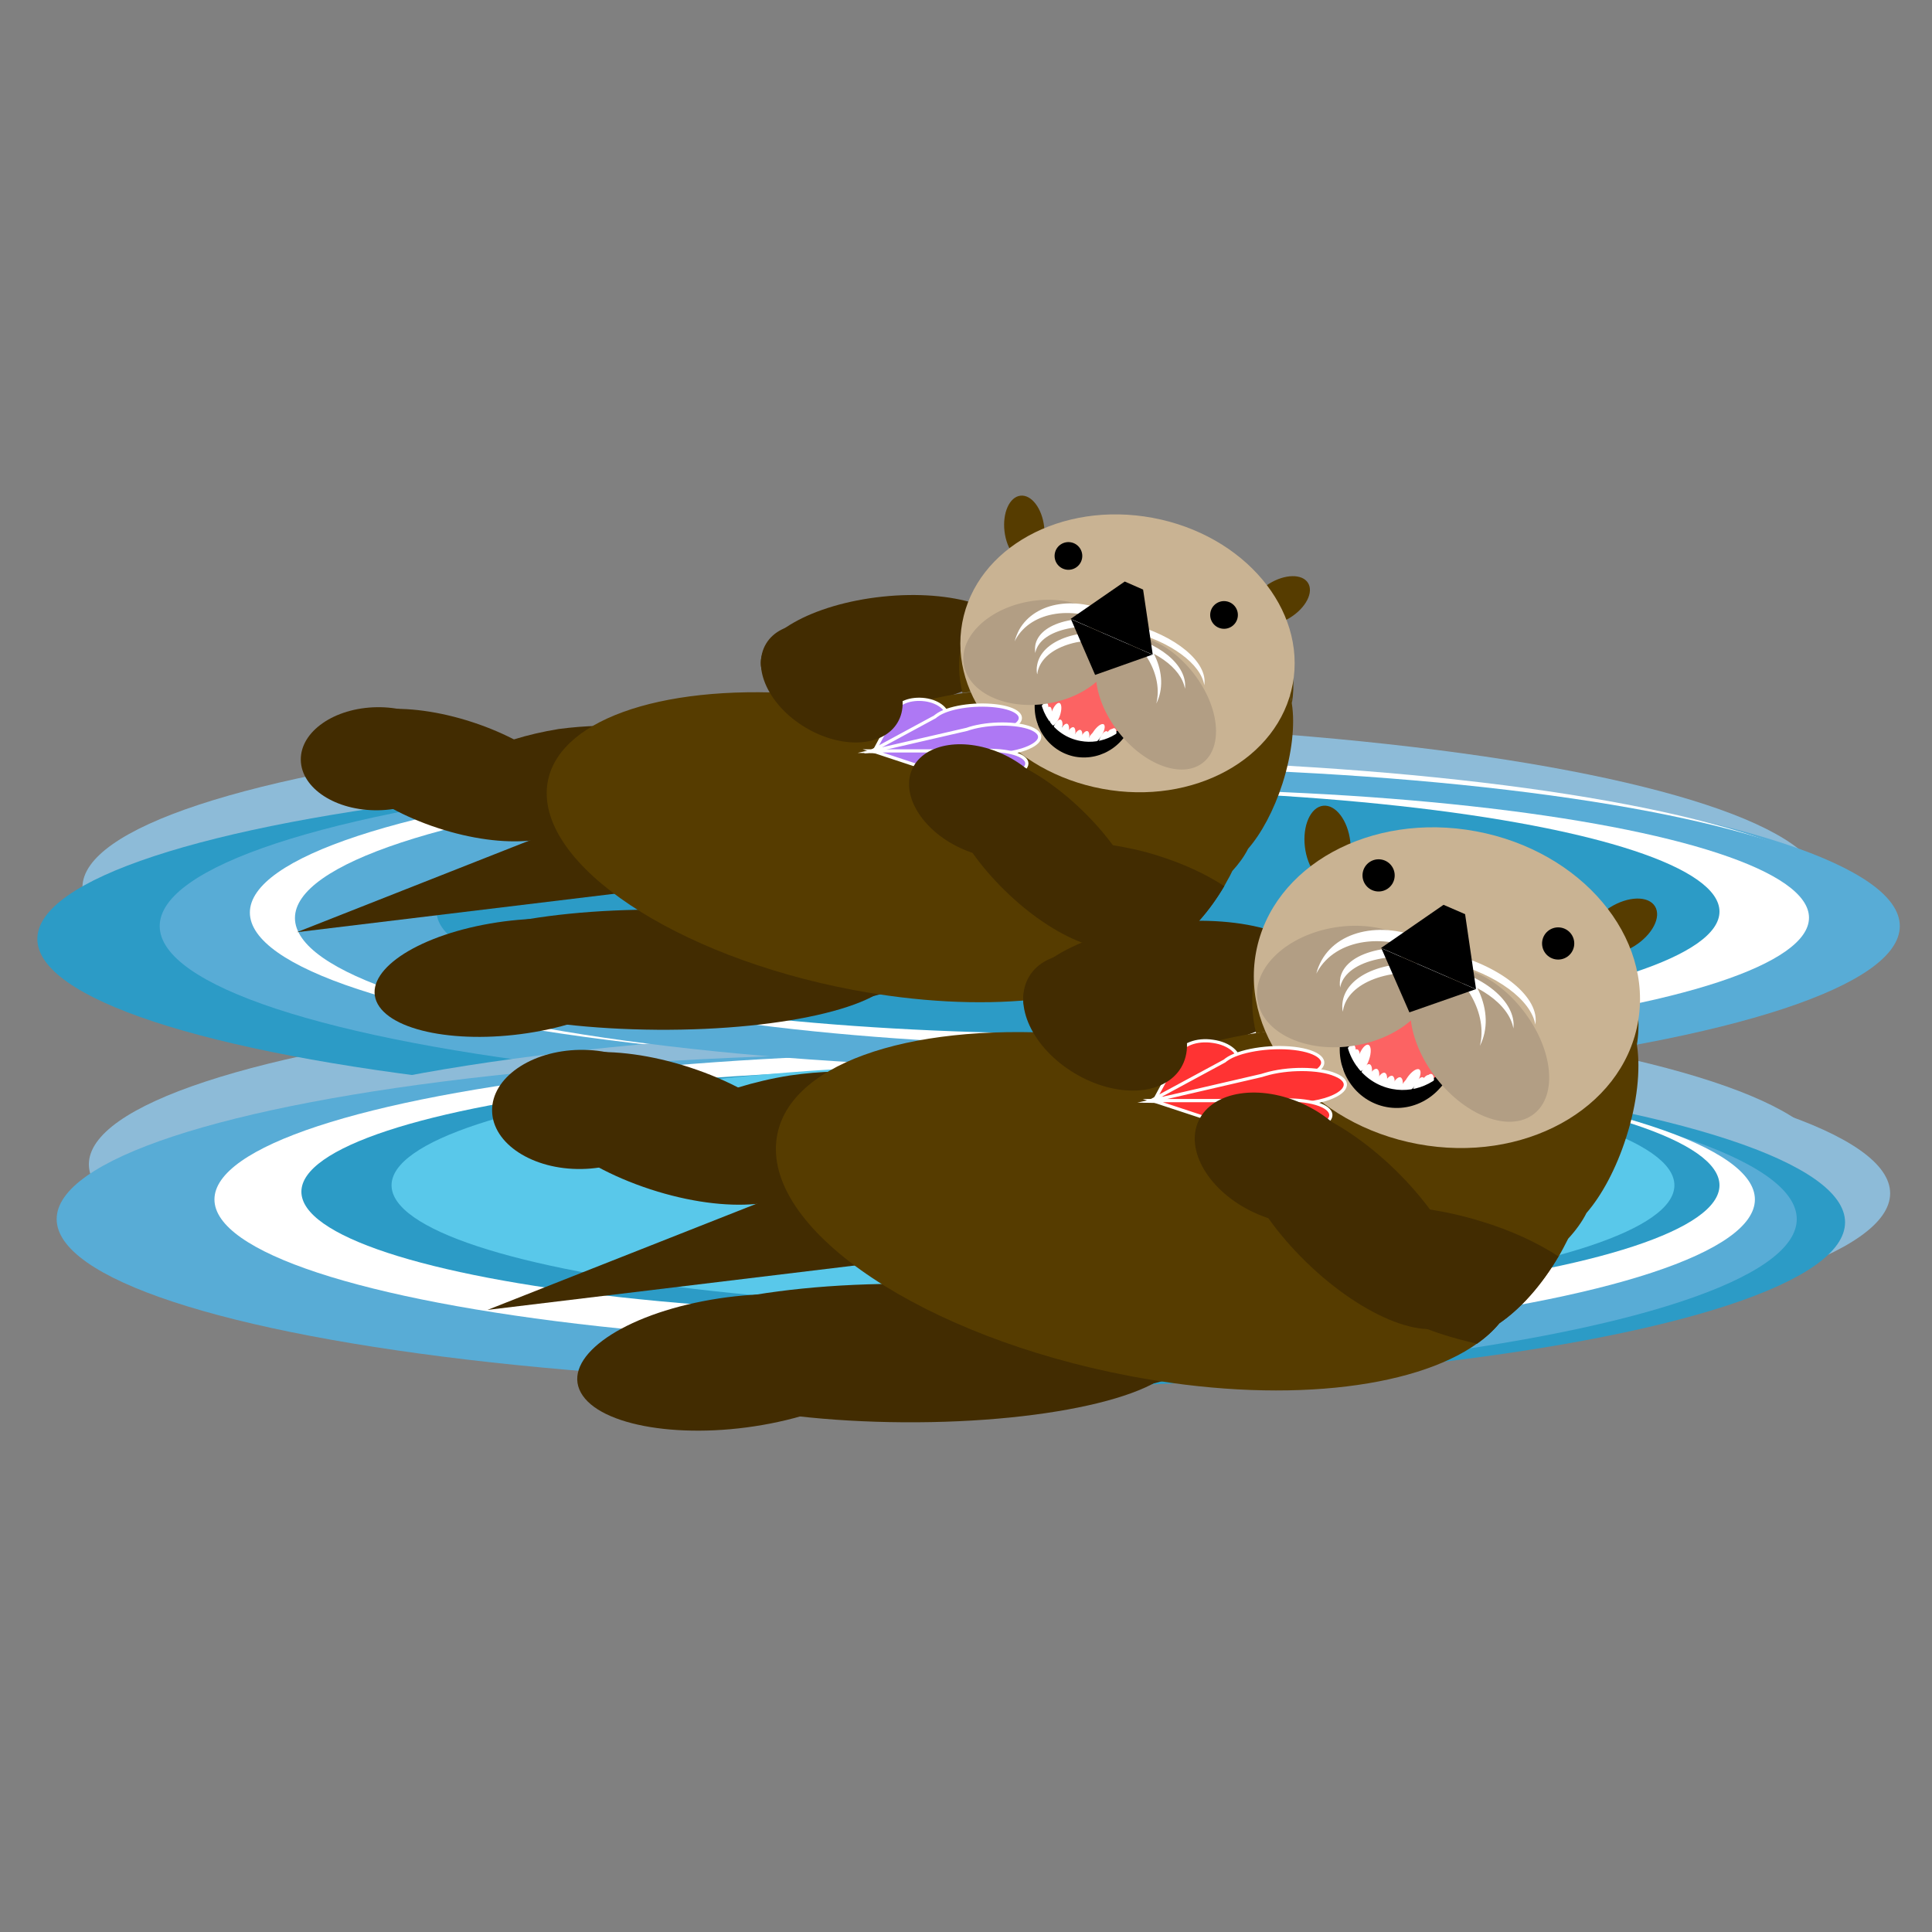 <?xml version="1.0" encoding="utf-8"?>
<!-- Generator: Adobe Illustrator 21.1.0, SVG Export Plug-In . SVG Version: 6.00 Build 0)  -->
<svg version="1.1" id="Layer_1" xmlns="http://www.w3.org/2000/svg" xmlns:xlink="http://www.w3.org/1999/xlink" x="0px" y="0px"
	 viewBox="0 0 600 600" style="enable-background:new 0 0 600 600;" xml:space="preserve">
<rect x="0" y="0" width="600" height="600" fill="#808080" stroke="none"/>
<style type="text/css">
	.st0{fill:#8DBBD8;}
	.st1{fill:#2C9BC6;}
	.st2{fill:#58ACD6;}
	.st3{fill:#FFFFFF;}
	.st4{fill:#59C8EA;}
	.st5{fill:#422C01;}
	.st6{fill:#563C00;}
	.st7{fill:#C9B393;}
	.st8{fill:#AE78F4;stroke:#FFFFFF;stroke-miterlimit:10;}
	.st9{fill:#FC6363;}
	.st10{fill:#B29E84;}
	.st11{fill:#FF3333;stroke:#FFFFFF;stroke-miterlimit:10;}
</style>
<ellipse class="st0" cx="295.8" cy="275.6" rx="270.2" ry="51.4"/>
<ellipse class="st0" cx="297.8" cy="361.6" rx="270.2" ry="51.4"/>
<ellipse class="st1" cx="281.8" cy="291.6" rx="270.2" ry="51.4"/>
<ellipse class="st2" cx="319.8" cy="287.6" rx="270.2" ry="51.4"/>
<ellipse class="st3" cx="327.8" cy="283.4" rx="250.2" ry="47.6"/>
<ellipse class="st0" cx="316.8" cy="370.6" rx="270.2" ry="51.4"/>
<ellipse class="st1" cx="302.8" cy="379.6" rx="270.2" ry="51.4"/>
<ellipse class="st2" cx="287.8" cy="378.6" rx="270.2" ry="51.4"/>
<ellipse class="st3" cx="305.8" cy="372.5" rx="239.2" ry="45.5"/>
<ellipse class="st2" cx="337.8" cy="285.1" rx="246.2" ry="46.9"/>
<ellipse class="st3" cx="351.7" cy="285" rx="210.1" ry="40"/>
<ellipse class="st1" cx="334.8" cy="283.1" rx="199.2" ry="37.9"/>
<ellipse class="st1" cx="334.8" cy="368.1" rx="199.2" ry="37.9"/>
<ellipse class="st1" cx="292.8" cy="370.1" rx="199.2" ry="37.9"/>
<ellipse class="st4" cx="320.8" cy="368.1" rx="199.2" ry="37.9"/>
<g>
	<polygon class="st5" points="92.2,289.5 192.9,249.8 199.6,276.5 	"/>
	<g>
		<path class="st5" d="M293.8,267.9c3.7,9.5,3.9,18.7,1.1,25.9c0.3,2.7-0.1,5.6-1.2,8.7c-4.5,1.6-9.3,3.2-14.3,4.6
			c-2.8,0.8-5.6,1.6-8.4,2.3c-33.4,8.5-64.1,9.2-70.7,1.3c-1.3-1.6-1.6-3.4-0.9-5.3c0.4-1.1,1-2.3,2-3.5c4.4-5.6,15-12.1,29.6-18.1
			c6.8-2.8,14.4-5.4,22.7-7.8C267.8,272,281.7,269.3,293.8,267.9z"/>
		<path class="st5" d="M278.2,301.6c-0.4,10.3-33.6,18.5-74.2,18.2s-73.1-8.8-72.7-19.1s33.6-18.5,74.2-18.2
			C246.1,282.7,278.6,291.3,278.2,301.6z"/>
		<path class="st5" d="M201,295.5c5,9.1-9.7,20.1-32.8,24.6c-23.1,4.5-45.9,0.8-50.9-8.3c-5-9.1,9.7-20.1,32.8-24.6
			S196,286.4,201,295.5z"/>
	</g>
	<g>
		<path class="st5" d="M196.4,225.9c-0.6,9-3,17.2-6.4,23.2c-0.6,2.5-1.6,5-2.9,7.5c-2.8,0.7-5.6,1.3-8.6,1.7
			c-1.7,0.3-3.3,0.5-5,0.6c-19.6,2-35.6-2.4-36.9-10.5c-0.2-1.6,0.1-3.2,1-4.9c0.5-0.9,1.1-1.8,1.9-2.7c3.8-4.3,11-8.3,20.2-11.2
			c4.2-1.3,8.9-2.4,13.8-3.2C181.9,225.3,189.8,225.1,196.4,225.9z"/>
		
			<ellipse transform="matrix(0.311 -0.95 0.95 0.311 -131.411 300.251)" class="st5" cx="141.5" cy="240.8" rx="17.3" ry="39.8"/>
		
			<ellipse transform="matrix(1 -1.602340e-02 1.602340e-02 1 -3.76 1.909)" class="st5" cx="117.2" cy="235.6" rx="23.8" ry="16"/>
	</g>
	
		<ellipse transform="matrix(0.995 -0.105 0.105 0.995 -19.684 29.966)" class="st5" cx="275.7" cy="202.5" rx="39.8" ry="17.3"/>
	<path class="st6" d="M401.2,218.5c-0.8-4.9-2.8-8.4-5.8-9.3c-6.1-1.9-14.4,6.7-20,20c-13.2-9.3-33.8-15.3-57.1-15.4
		c-6.7,0-13.2,0.5-19.4,1.4c-1.2-4.9-1.4-10-0.4-15c4.3-23.2,30.8-37.8,59.1-32.5C385.6,172.8,405,195.5,401.2,218.5z"/>
	
		<ellipse transform="matrix(0.848 -0.529 0.529 0.848 -38.37 238.807)" class="st6" cx="397.6" cy="186.4" rx="10.4" ry="6.2"/>
	<ellipse transform="matrix(0.993 -0.116 0.116 0.993 -16.919 38.029)" class="st6" cx="318.2" cy="164.3" rx="6.2" ry="10.4"/>
	<path class="st6" d="M398.3,243.3c-2.7,8.4-6.6,15.6-10.7,20.3c-1.2,2.4-2.9,4.7-4.9,6.9c-0.4,0.8-0.8,1.7-1.3,2.5
		c-0.4,0.7-0.8,1.5-1.2,2.2c-4.6,7.8-10.2,14.1-15.9,18c-1.6,2-3.6,3.8-5.9,5.4c-17.3,12.4-53.2,16.4-93.6,8.8
		c-55-10.4-97.5-38.7-94.9-63.2c2.2-20.3,34.8-31.6,77.4-28.8c2.4,0.2,4.9,0.4,7.3,0.6c7.6-0.7,16.3,0.2,25.4,2.6
		c0.7,0.2,1.3,0.3,2,0.5c1.9-0.6,3.8-1.1,5.7-1.6c3.6-0.9,7.3-1.7,11.2-2.2c6.2-0.9,12.7-1.4,19.4-1.4c23.3,0.1,43.9,6.1,57.1,15.4
		c5.6-13.3,13.9-21.9,20-20c3,1,5,4.4,5.8,9.3C402.2,224.9,401.3,233.9,398.3,243.3z"/>
	<ellipse transform="matrix(0.183 -0.983 0.983 0.183 86.851 509.852)" class="st7" cx="350" cy="202.7" rx="42.8" ry="52.2"/>
	<g>
		<path class="st8" d="M288.6,226.8l-16.7,5.7l6-11.2c0-0.1,0-0.3,0.1-0.4c0.7-2.6,4.8-4.2,9.3-3.6c4.4,0.6,7.5,3.3,6.8,5.9
			C293.6,225.1,291.4,226.4,288.6,226.8z"/>
		<path class="st8" d="M303.3,228.3l-32.3,4.8l19.4-10.5c0.1-0.1,0.3-0.3,0.5-0.4c3.3-2.5,11.5-3.8,18.3-3c6.8,0.8,9.6,3.4,6.3,5.9
			C313.1,226.9,308.3,228.1,303.3,228.3z"/>
		<path class="st8" d="M303.2,234l-32.8-0.6l29.9-6.9c0.3-0.1,0.6-0.2,0.9-0.3c6-1.8,14.5-1.8,19,0c4.5,1.9,3.2,4.8-2.8,6.7
			C313.2,234.2,307.7,234.6,303.2,234z"/>
		<path class="st8" d="M293.4,240.6l-22.4-7.4l33.3,0c0.4,0,0.8-0.1,1.1-0.1c7.4-0.4,13.5,1.4,13.5,4c0,2.6-6,5-13.5,5.4
			C300.2,242.9,295.7,242,293.4,240.6z"/>
	</g>
	<g>
		<path class="st5" d="M380.2,275.2c-4.6,7.8-10.2,14.1-15.9,18c-1.6,2-3.6,3.8-5.9,5.4c-2.8-0.6-5.6-1.3-8.5-2.2
			c-1.6-0.5-3.2-1-4.7-1.6c-18.4-6.8-30.9-17.8-28.5-25.6c0.5-1.5,1.5-2.9,3-3.9c0.8-0.6,1.8-1.1,3-1.6c5.3-2.2,13.6-2.6,23-1.2
			c4.4,0.7,9.1,1.7,13.8,3.2C367.5,268.2,374.6,271.5,380.2,275.2z"/>
		
			<ellipse transform="matrix(0.698 -0.716 0.716 0.698 -91.346 311.998)" class="st5" cx="324.3" cy="264.3" rx="17.3" ry="39.8"/>
		
			<ellipse transform="matrix(0.426 -0.905 0.905 0.426 -50.231 418.714)" class="st5" cx="304.9" cy="248.9" rx="16" ry="23.8"/>
	</g>
	
		<ellipse transform="matrix(0.516 -0.857 0.857 0.516 -56.858 323.904)" class="st5" cx="258.2" cy="212.3" rx="16" ry="23.8"/>
	<ellipse transform="matrix(0.183 -0.983 0.983 0.183 101.543 467.148)" cx="331.7" cy="172.5" rx="4.3" ry="4.3"/>
	<ellipse transform="matrix(0.183 -0.983 0.983 0.183 61.819 510.144)" cx="337.7" cy="217.9" rx="15.5" ry="15.5"/>
	
		<ellipse transform="matrix(0.183 -0.983 0.983 0.183 67.751 507.792)" class="st9" cx="339.3" cy="213.2" rx="15.5" ry="15.5"/>
	<ellipse transform="matrix(0.183 -0.983 0.983 0.183 122.94 529.583)" cx="380" cy="190.9" rx="4.3" ry="4.3"/>
	<g>
		<ellipse transform="matrix(0.183 -0.983 0.983 0.183 61.956 510.389)" cx="337.9" cy="217.9" rx="15.5" ry="15.5"/>
		
			<ellipse transform="matrix(0.183 -0.983 0.983 0.183 67.888 508.038)" class="st9" cx="339.5" cy="213.2" rx="15.5" ry="15.5"/>
		
			<ellipse transform="matrix(0.558 -0.83 0.83 0.558 -38.808 383.473)" class="st3" cx="340.7" cy="228.2" rx="3.7" ry="1.4"/>
		<ellipse transform="matrix(0.323 -0.946 0.946 0.323 12.061 460.471)" class="st3" cx="328" cy="221.8" rx="3.7" ry="1.4"/>
		<ellipse transform="matrix(0.323 -0.946 0.946 0.323 7.381 464.352)" class="st3" cx="328.4" cy="227" rx="3.7" ry="1.4"/>
		
			<ellipse transform="matrix(0.323 -0.946 0.946 0.323 7.537 467.102)" class="st3" cx="330.4" cy="228.3" rx="3.7" ry="1.4"/>
		<ellipse transform="matrix(0.323 -0.946 0.946 0.323 7.925 469.743)" class="st3" cx="332.4" cy="229.3" rx="3.7" ry="1.4"/>
		
			<ellipse transform="matrix(0.323 -0.946 0.946 0.323 8.544 472.277)" class="st3" cx="334.5" cy="230.2" rx="3.7" ry="1.4"/>
		<ellipse transform="matrix(0.323 -0.946 0.946 0.323 9.627 474.594)" class="st3" cx="336.7" cy="230.6" rx="3.7" ry="1.4"/>
		<ellipse transform="matrix(0.323 -0.946 0.946 0.323 10.818 477.142)" class="st3" cx="339.1" cy="231" rx="3.7" ry="1.4"/>
		
			<ellipse transform="matrix(0.323 -0.946 0.946 0.323 13.709 480.308)" class="st3" cx="342.7" cy="230.6" rx="3.7" ry="1.4"/>
		<ellipse transform="matrix(0.323 -0.946 0.946 0.323 15.399 481.475)" class="st3" cx="344.4" cy="230" rx="3.7" ry="1.4"/>
		<ellipse transform="matrix(0.323 -0.946 0.946 0.323 8.914 458.535)" class="st3" cx="325.1" cy="223" rx="3.7" ry="1.4"/>
		<ellipse transform="matrix(0.323 -0.946 0.946 0.323 9.422 456.604)" class="st3" cx="324" cy="221.7" rx="3.7" ry="1.4"/>
		
			<ellipse transform="matrix(0.323 -0.946 0.946 0.323 16.187 481.954)" class="st3" cx="345.1" cy="229.7" rx="3.7" ry="1.4"/>
		<path d="M352.1,222.1c-1.6,8.7-9.7,14.4-18.2,12.9c-8.4-1.6-13.9-9.9-12.3-18.5c0.3-1.6,0.8-3.1,1.5-4.5
			c-1.4,8.5,4.1,16.6,12.4,18.1c6.9,1.3,13.6-2.3,16.7-8.4C352.2,221.8,352.1,221.9,352.1,222.1z"/>
		
			<ellipse transform="matrix(0.988 -0.156 0.156 0.988 -27.683 52.968)" class="st10" cx="322.7" cy="202.4" rx="23.7" ry="16.1"/>
		
			<ellipse transform="matrix(0.789 -0.614 0.614 0.789 -58.375 266.445)" class="st10" cx="359.1" cy="218.3" rx="14.8" ry="23.7"/>
	</g>
	<path class="st3" d="M359.1,218.5c2.1-8.4-3.4-18.7-13.6-24.3c-11.7-6.5-25.2-4.5-30.1,4.4c-0.1,0.2-0.2,0.4-0.3,0.6
		c0.3-1.2,0.8-2.4,1.4-3.6c5-8.9,18.4-10.9,30.1-4.4C358,197.5,363.5,209.7,359.1,218.5z"/>
	<path class="st3" d="M374,212.8c-1-6.5-10.4-13.6-23-16.7c-14.4-3.6-27.6-0.8-29.4,6.3c0,0.1-0.1,0.3-0.1,0.4
		c-0.1-1-0.1-1.9,0.1-2.8c1.8-7.2,15-10,29.4-6.3C365.1,197.3,375.2,205.7,374,212.8z"/>
	<path class="st3" d="M368,213.9c-1.1-6.5-9.6-12.6-20.6-14.5c-12.6-2.2-23.9,2.1-25.2,9.5c0,0.2,0,0.3-0.1,0.5
		c-0.2-0.9-0.2-1.9,0-2.9c1.3-7.4,12.5-11.7,25.2-9.5C359.8,199.1,368.9,206.6,368,213.9z"/>
	<g>
		<polygon points="358,203.3 332.5,192.2 349.3,180.6 355,183.1 		"/>
		<polygon points="332.6,192.3 357.9,203.3 340.1,209.6 		"/>
	</g>
</g>
<g>
	<polygon class="st5" points="151.4,406.8 267.7,360.9 275.5,391.8 	"/>
	<g>
		<path class="st5" d="M384.3,381.8c4.3,11,4.5,21.5,1.3,30c0.3,3.2-0.2,6.5-1.4,10c-5.2,1.9-10.7,3.6-16.5,5.3
			c-3.2,0.9-6.5,1.8-9.7,2.6c-38.6,9.8-74.1,10.6-81.6,1.4c-1.5-1.8-1.8-3.9-1-6.1c0.4-1.3,1.2-2.6,2.3-4c5.1-6.5,17.4-14,34.2-20.9
			c7.8-3.2,16.6-6.2,26.2-9C354.3,386.5,370.3,383.4,384.3,381.8z"/>
		<path class="st5" d="M366.3,420.7c-0.5,11.9-38.8,21.3-85.7,21c-46.8-0.3-84.5-10.1-84-22c0.5-11.9,38.8-21.3,85.7-21
			S366.7,408.8,366.3,420.7z"/>
		<path class="st5" d="M277.1,413.7c5.8,10.5-11.2,23.2-37.9,28.4s-53,0.9-58.8-9.6s11.2-23.2,37.9-28.4S271.3,403.2,277.1,413.7z"
			/>
	</g>
	<g>
		<path class="st5" d="M271.8,333.3c-0.7,10.4-3.5,19.8-7.4,26.8c-0.7,2.9-1.8,5.7-3.4,8.7c-3.2,0.8-6.5,1.5-10,2
			c-1.9,0.3-3.8,0.5-5.7,0.7c-22.6,2.3-41.1-2.7-42.6-12.1c-0.3-1.8,0.1-3.7,1.1-5.6c0.6-1.1,1.3-2.1,2.2-3.2
			c4.4-4.9,12.7-9.6,23.3-12.9c4.9-1.5,10.3-2.8,16-3.7C255,332.6,264.1,332.4,271.8,333.3z"/>
		
			<ellipse transform="matrix(0.311 -0.95 0.95 0.311 -189.642 439.306)" class="st5" cx="208.3" cy="350.5" rx="19.9" ry="46"/>
		
			<ellipse transform="matrix(1 -1.602340e-02 1.602340e-02 1 -5.496 2.933)" class="st5" cx="180.3" cy="344.5" rx="27.5" ry="18.5"/>
	</g>
	
		<ellipse transform="matrix(0.995 -0.105 0.105 0.995 -30.064 39.709)" class="st5" cx="363.3" cy="306.3" rx="46" ry="19.9"/>
	<path class="st6" d="M508.3,324.8c-0.9-5.7-3.2-9.7-6.7-10.8c-7-2.3-16.7,7.7-23.1,23.1c-15.2-10.7-39.1-17.7-66-17.8
		c-7.8,0-15.3,0.5-22.4,1.6c-1.4-5.6-1.6-11.5-0.5-17.4c5-26.8,35.6-43.7,68.3-37.6C490.3,272,512.7,298.2,508.3,324.8z"/>
	
		<ellipse transform="matrix(0.848 -0.529 0.529 0.848 -75.832 310.586)" class="st6" cx="504.1" cy="287.6" rx="12" ry="7.1"/>
	<ellipse transform="matrix(0.993 -0.116 0.116 0.993 -27.636 49.623)" class="st6" cx="412.4" cy="262.2" rx="7.1" ry="12"/>
	<path class="st6" d="M505,353.3c-3.1,9.7-7.6,18-12.3,23.4c-1.4,2.8-3.4,5.5-5.7,8c-0.5,1-1,1.9-1.5,2.9c-0.5,0.9-0.9,1.7-1.4,2.5
		c-5.3,9-11.8,16.3-18.4,20.8c-1.9,2.3-4.2,4.4-6.9,6.3c-20,14.3-61.5,19-108.1,10.1c-63.6-12.1-112.7-44.7-109.6-73
		c2.5-23.5,40.2-36.5,89.4-33.3c2.8,0.2,5.6,0.4,8.5,0.7c8.8-0.8,18.8,0.2,29.4,3c0.8,0.2,1.5,0.4,2.3,0.6c2.1-0.7,4.3-1.3,6.6-1.9
		c4.1-1,8.4-1.9,12.9-2.6c7.1-1.1,14.7-1.6,22.4-1.6c26.9,0.1,50.8,7,66,17.8c6.4-15.3,16.1-25.3,23.1-23.1
		c3.5,1.1,5.7,5.1,6.7,10.8C509.5,332.2,508.5,342.5,505,353.3z"/>
	
		<ellipse transform="matrix(0.183 -0.983 0.983 0.183 65.861 692.206)" class="st7" cx="449.2" cy="306.5" rx="49.4" ry="60.3"/>
	<g>
		<path class="st11" d="M378.2,334.4l-19.3,6.6l7-13c0-0.2,0-0.3,0.1-0.5c0.8-3,5.6-4.9,10.7-4.1c5.1,0.7,8.7,3.8,7.9,6.8
			C384.1,332.4,381.5,333.9,378.2,334.4z"/>
		<path class="st11" d="M395.2,336.1l-37.3,5.5l22.4-12.1c0.2-0.1,0.3-0.3,0.5-0.4c3.8-2.8,13.3-4.4,21.1-3.5
			c7.8,0.9,11.1,4,7.3,6.8C406.5,334.4,401,335.8,395.2,336.1z"/>
		<path class="st11" d="M395.2,342.7l-37.9-0.7l34.5-8c0.3-0.1,0.7-0.2,1-0.3c6.9-2.1,16.8-2.1,21.9,0.1c5.2,2.1,3.7,5.6-3.2,7.7
			C406.7,342.9,400.3,343.4,395.2,342.7z"/>
		<path class="st11" d="M383.8,350.3l-25.8-8.5l38.4,0c0.4,0,0.9-0.1,1.3-0.1c8.6-0.5,15.6,1.6,15.6,4.6c0,3-7,5.8-15.6,6.3
			C391.7,352.9,386.4,351.9,383.8,350.3z"/>
	</g>
	<g>
		<path class="st5" d="M484,390.2c-5.3,9-11.8,16.3-18.4,20.8c-1.9,2.3-4.2,4.4-6.9,6.3c-3.2-0.7-6.5-1.6-9.8-2.6
			c-1.9-0.6-3.7-1.2-5.5-1.9c-21.3-7.9-35.7-20.6-32.9-29.6c0.6-1.8,1.7-3.3,3.5-4.5c1-0.7,2.1-1.3,3.4-1.8c6.1-2.5,15.7-3,26.6-1.3
			c5.1,0.8,10.5,2,16,3.7C469.3,382.1,477.6,386,484,390.2z"/>
		
			<ellipse transform="matrix(0.698 -0.716 0.716 0.698 -143.771 414.361)" class="st5" cx="419.5" cy="377.7" rx="19.9" ry="46"/>
		
			<ellipse transform="matrix(0.426 -0.905 0.905 0.426 -97.725 565.792)" class="st5" cx="397.1" cy="359.9" rx="18.5" ry="27.5"/>
	</g>
	
		<ellipse transform="matrix(0.516 -0.857 0.857 0.516 -105.936 447.622)" class="st5" cx="343.1" cy="317.5" rx="18.5" ry="27.5"/>
	<ellipse transform="matrix(0.183 -0.983 0.983 0.183 82.83 642.882)" cx="428" cy="271.6" rx="5" ry="5"/>
	<ellipse transform="matrix(0.183 -0.983 0.983 0.183 36.948 692.543)" cx="435" cy="324.1" rx="17.9" ry="17.9"/>
	
		<ellipse transform="matrix(0.183 -0.983 0.983 0.183 43.799 689.827)" class="st9" cx="436.8" cy="318.6" rx="17.9" ry="17.9"/>
	<ellipse transform="matrix(0.183 -0.983 0.983 0.183 107.545 714.996)" cx="483.8" cy="292.8" rx="5" ry="5"/>
	<g>
		<ellipse transform="matrix(0.183 -0.983 0.983 0.183 37.107 692.827)" cx="435.2" cy="324.1" rx="17.9" ry="17.9"/>
		
			<ellipse transform="matrix(0.183 -0.983 0.983 0.183 43.958 690.111)" class="st9" cx="437" cy="318.6" rx="17.9" ry="17.9"/>
		
			<ellipse transform="matrix(0.558 -0.83 0.83 0.558 -85.037 512.148)" class="st3" cx="438.4" cy="335.9" rx="4.3" ry="1.7"/>
		
			<ellipse transform="matrix(0.323 -0.946 0.946 0.323 -24.175 623.317)" class="st3" cx="423.8" cy="328.6" rx="4.3" ry="1.7"/>
		
			<ellipse transform="matrix(0.323 -0.946 0.946 0.323 -29.58 627.799)" class="st3" cx="424.2" cy="334.6" rx="4.3" ry="1.7"/>
		<ellipse transform="matrix(0.323 -0.946 0.946 0.323 -29.4 630.975)" class="st3" cx="426.5" cy="336" rx="4.3" ry="1.7"/>
		
			<ellipse transform="matrix(0.323 -0.946 0.946 0.323 -28.952 634.026)" class="st3" cx="428.9" cy="337.3" rx="4.3" ry="1.7"/>
		
			<ellipse transform="matrix(0.323 -0.946 0.946 0.323 -28.237 636.953)" class="st3" cx="431.3" cy="338.2" rx="4.3" ry="1.7"/>
		
			<ellipse transform="matrix(0.323 -0.946 0.946 0.323 -26.986 639.629)" class="st3" cx="433.8" cy="338.7" rx="4.3" ry="1.7"/>
		
			<ellipse transform="matrix(0.323 -0.946 0.946 0.323 -25.611 642.572)" class="st3" cx="436.5" cy="339.2" rx="4.3" ry="1.7"/>
		
			<ellipse transform="matrix(0.323 -0.946 0.946 0.323 -22.272 646.229)" class="st3" cx="440.8" cy="338.7" rx="4.3" ry="1.7"/>
		
			<ellipse transform="matrix(0.323 -0.946 0.946 0.323 -20.32 647.577)" class="st3" cx="442.7" cy="338" rx="4.3" ry="1.7"/>
		
			<ellipse transform="matrix(0.323 -0.946 0.946 0.323 -27.811 621.081)" class="st3" cx="420.4" cy="330" rx="4.3" ry="1.7"/>
		
			<ellipse transform="matrix(0.323 -0.946 0.946 0.323 -27.223 618.85)" class="st3" cx="419.1" cy="328.5" rx="4.3" ry="1.7"/>
		
			<ellipse transform="matrix(0.323 -0.946 0.946 0.323 -19.409 648.129)" class="st3" cx="443.5" cy="337.6" rx="4.3" ry="1.7"/>
		<path d="M451.6,328.9c-1.9,10-11.3,16.7-21,14.9c-9.7-1.8-16.1-11.4-14.2-21.4c0.3-1.8,0.9-3.6,1.7-5.1
			c-1.6,9.8,4.8,19.1,14.3,20.9c7.9,1.5,15.7-2.7,19.2-9.7C451.7,328.5,451.6,328.7,451.6,328.9z"/>
		
			<ellipse transform="matrix(0.988 -0.156 0.156 0.988 -42.745 69.095)" class="st10" cx="417.6" cy="306.1" rx="27.4" ry="18.6"/>
		
			<ellipse transform="matrix(0.789 -0.614 0.614 0.789 -102.399 350.56)" class="st10" cx="459.7" cy="324.5" rx="17.1" ry="27.4"/>
	</g>
	<path class="st3" d="M459.6,324.8c2.4-9.7-3.9-21.5-15.7-28.1c-13.5-7.5-29.1-5.2-34.8,5.1c-0.1,0.2-0.2,0.4-0.3,0.6
		c0.3-1.4,0.9-2.8,1.6-4.1c5.7-10.3,21.3-12.6,34.8-5.1C458.4,300.5,464.8,314.5,459.6,324.8z"/>
	<path class="st3" d="M476.8,318.2c-1.2-7.5-12-15.7-26.5-19.3c-16.7-4.2-31.9-0.9-34,7.3c0,0.2-0.1,0.3-0.1,0.5
		c-0.2-1.1-0.1-2.2,0.1-3.3c2.1-8.3,17.3-11.5,34-7.3C466.6,300.2,478.3,310,476.8,318.2z"/>
	<path class="st3" d="M470,319.4c-1.3-7.5-11.1-14.5-23.8-16.7c-14.6-2.5-27.6,2.4-29.1,11c0,0.2-0.1,0.4-0.1,0.5
		c-0.2-1.1-0.2-2.2,0-3.3c1.5-8.6,14.5-13.5,29.1-11C460.4,302.4,471,311,470,319.4z"/>
	<g>
		<polygon points="458.4,307.2 428.9,294.4 448.3,281 455,283.9 		"/>
		<polygon points="429,294.5 458.3,307.2 437.7,314.4 		"/>
	</g>
</g>
</svg>
